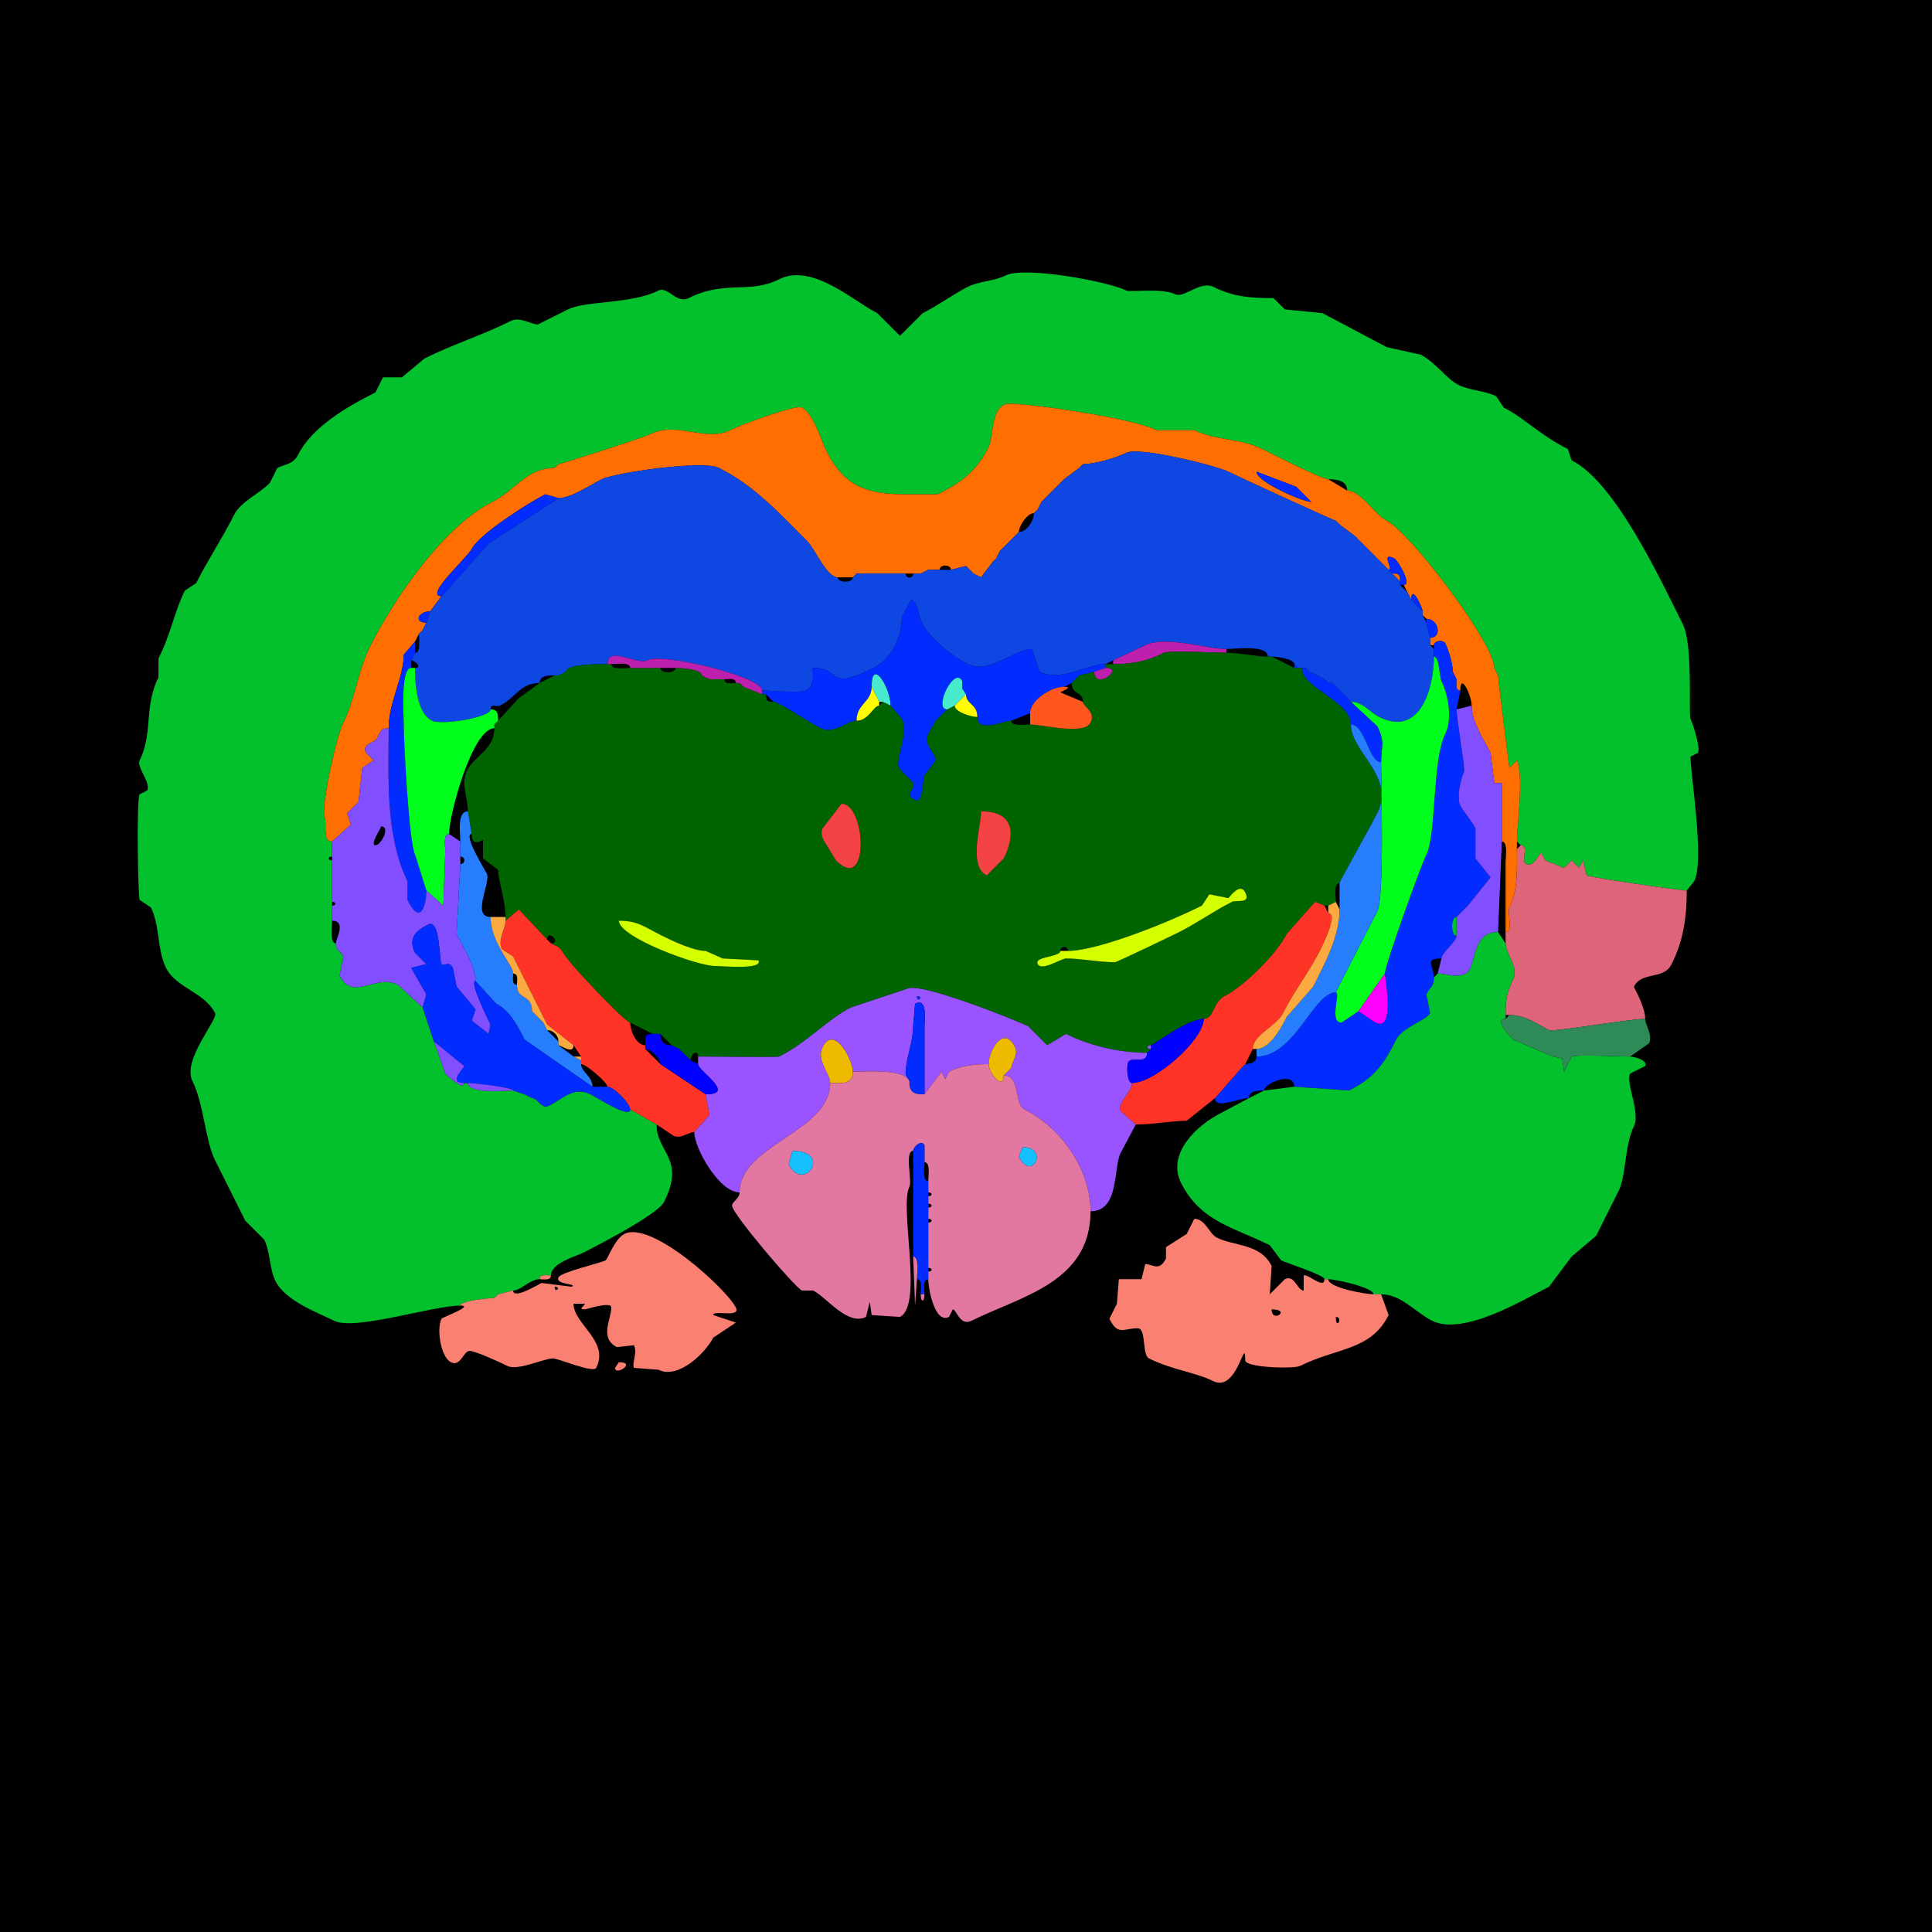 <?xml version="1.0" encoding="UTF-8"?>
<svg xmlns="http://www.w3.org/2000/svg" xmlns:xlink="http://www.w3.org/1999/xlink" width="430px" height="430px" viewBox="0 0 430 430" version="1.1">
<g id="surface1">
<rect x="0" y="0" width="430" height="430" style="fill:rgb(0%,0%,0%);fill-opacity:1;stroke:none;"/>
<path style=" stroke:none;fill-rule:nonzero;fill:rgb(1.176%,75.686%,17.647%);fill-opacity:1;" d="M 110.02 288.906 C 108.746 288.906 102.461 289.516 102.461 290.586 C 96.195 290.586 78.949 296.258 74.328 293.945 C 70.617 292.09 63.512 289.531 61.309 285.125 C 59.953 282.418 60.191 278.695 58.789 275.891 C 58.789 275.891 54.59 271.688 54.59 271.688 C 54.59 271.688 47.871 258.25 47.871 258.25 C 45.66 253.828 45.363 245.68 42.832 240.617 C 40.48 235.91 48.582 226.918 47.871 225.5 C 45.531 220.82 39.207 219.93 36.953 215.422 C 34.957 211.43 35.605 206.004 33.594 201.984 C 33.594 201.984 31.074 200.305 31.074 200.305 C 30.73 199.617 30.332 178.27 31.074 176.789 C 31.074 176.789 32.754 175.945 32.754 175.945 C 33.637 174.184 30.34 170.699 31.074 169.227 C 34.102 163.172 31.988 157.324 35.273 150.75 C 35.273 150.75 35.273 146.555 35.273 146.555 C 38.102 140.898 38.762 136.215 41.152 131.438 C 41.152 131.438 43.672 129.758 43.672 129.758 C 46.184 124.734 49.5 119.781 52.07 114.641 C 53.578 111.625 57.492 110.055 60.047 107.5 C 60.047 107.5 61.727 104.141 61.727 104.141 C 63.312 103.348 65.266 103.363 66.348 101.203 C 69.344 95.207 76.855 90.699 83.562 87.344 C 83.562 87.344 85.242 83.984 85.242 83.984 C 85.242 83.984 89.445 83.984 89.445 83.984 C 89.445 83.984 94.484 79.785 94.484 79.785 C 100.766 76.645 107.48 74.547 113.797 71.387 C 115.672 70.449 118.332 72.227 119.68 72.227 C 119.68 72.227 126.398 68.867 126.398 68.867 C 130.324 66.902 140.465 67.711 146.555 64.668 C 148.629 63.629 150.555 67.707 153.273 66.348 C 161.48 62.242 166.676 65.523 173.43 62.148 C 180.789 58.469 190.027 67.09 195.266 69.707 C 195.266 69.707 200.305 74.746 200.305 74.746 C 200.305 74.746 205.344 69.707 205.344 69.707 C 209.023 67.867 212.172 65.453 215.422 63.828 C 217.98 62.547 221.195 62.621 223.82 61.309 C 228.027 59.203 246.633 62.637 250.695 64.668 C 251.52 65.082 258.648 64.027 261.609 65.508 C 263.414 66.41 267.238 62.441 270.008 63.828 C 274.605 66.125 278.465 66.348 283.445 66.348 C 283.445 66.348 285.969 68.867 285.969 68.867 C 285.969 68.867 294.367 69.707 294.367 69.707 C 294.367 69.707 308.641 77.266 308.641 77.266 C 308.641 77.266 316.203 78.945 316.203 78.945 C 319.332 80.512 322.02 84.375 324.602 85.664 C 327.105 86.918 330.527 86.949 333 88.184 C 333 88.184 334.68 90.703 334.68 90.703 C 339.066 92.898 342.773 96.852 348.953 99.941 C 348.953 99.941 349.797 102.461 349.797 102.461 C 359.504 107.316 369.504 128.859 374.57 138.992 C 376.848 143.547 375.777 159.047 376.25 159.992 C 376.809 161.109 378.484 166.441 377.93 167.547 C 377.93 167.547 376.25 168.391 376.25 168.391 C 376.25 172.531 379.414 191.457 377.09 196.102 C 377.09 196.102 375.41 198.203 375.41 198.203 C 373.91 198.203 354.133 195.332 353.156 194.844 C 353.156 194.844 352.312 191.484 352.312 191.484 C 352.312 191.484 351.477 193.164 351.477 193.164 C 351.477 193.164 349.797 191.484 349.797 191.484 C 349.797 191.484 348.117 193.164 348.117 193.164 C 348.117 193.164 343.914 191.484 343.914 191.484 C 343.914 191.484 343.078 189.805 343.078 189.805 C 342.59 189.805 341.383 193.156 339.719 192.324 C 338.359 191.645 340.426 188.125 338.457 188.125 C 338.457 188.125 337.617 187.285 337.617 187.285 C 337.617 184.223 339.176 172.348 337.617 169.227 C 337.617 169.227 335.938 170.906 335.938 170.906 C 335.891 170.812 333.418 151.074 333.418 150.332 C 333.418 150.332 332.578 148.652 332.578 148.652 C 332.578 143.211 313.887 118.52 308.641 115.898 C 305.945 114.551 302.887 109.18 299.824 109.18 C 299.824 106.996 297.609 106.66 295.625 106.66 C 294.207 106.66 282.992 100.973 280.93 99.941 C 276.027 97.492 270.457 98.066 265.812 95.742 C 265.812 95.742 257.414 95.742 257.414 95.742 C 252.188 93.129 230.039 89.863 224.656 89.863 C 220.484 89.863 221.176 97.246 220.039 99.523 C 217.254 105.086 213.617 107.562 208.703 110.02 C 208.703 110.02 201.984 110.02 201.984 110.02 C 193.008 110.02 187.957 108.422 183.926 100.359 C 182.785 98.086 181.016 91.977 178.469 90.703 C 177.09 90.012 164.973 94.512 162.508 95.742 C 157.129 98.434 150.605 93.715 144.875 96.582 C 143.168 97.434 124.844 103.301 124.297 103.301 C 124.297 103.301 123.457 104.141 123.457 104.141 C 117.211 104.141 114.719 109.141 109.602 111.699 C 98.816 117.09 87.793 133.059 82.305 144.031 C 79.695 149.246 79.059 155.566 76.426 160.828 C 74.703 164.273 71.379 180.133 72.227 181.828 C 72.852 183.078 71.613 187.285 73.906 187.285 C 73.906 187.285 73.906 190.645 73.906 190.645 C 72.91 190.645 72.91 191.484 73.906 191.484 C 73.906 195.047 73.906 197.023 73.906 200.723 C 73.906 200.723 73.906 201.562 73.906 201.562 C 73.906 202.852 73.906 203.32 73.906 204.922 C 73.906 206.031 73.332 209.961 74.746 209.961 C 74.746 211.664 75.746 211.539 76.426 212.898 C 76.426 212.898 75.586 217.102 75.586 217.102 C 78.551 223.031 83.523 216.66 88.602 219.199 C 88.602 219.199 94.062 224.238 94.062 224.238 C 94.062 224.238 96.582 231.797 96.582 231.797 C 96.582 231.797 99.102 238.938 99.102 238.938 C 99.805 239.637 103.301 242.871 103.301 241.035 C 103.301 241.035 104.141 241.035 104.141 241.035 C 104.141 243.539 112.293 242.715 114.219 242.715 C 114.219 242.715 116.738 243.555 116.738 243.555 C 116.738 243.555 118.418 244.395 118.418 244.395 C 119.762 244.395 120.422 246.961 122.195 246.074 C 125.383 244.48 127.723 241.695 131.438 243.555 C 133.02 244.348 140.254 249.055 140.254 246.914 C 140.254 246.914 146.133 250.273 146.133 250.273 C 146.133 256.574 152.637 257.844 147.812 267.492 C 146.422 270.273 132.91 277.25 129.758 278.828 C 128.145 279.633 122.617 281.125 122.617 283.867 C 121.738 283.867 120.098 283.469 120.098 284.707 C 117.906 284.707 115.973 287.227 114.219 287.227 C 114.219 287.227 110.859 288.066 110.859 288.066 C 110.859 288.066 110.02 288.906 110.02 288.906 Z M 110.02 288.906 "/>
<path style=" stroke:none;fill-rule:evenodd;fill:rgb(100%,43.137%,0%);fill-opacity:1;" d="M 279.668 104.98 C 279.668 107.254 289.988 111.699 291.844 111.699 L 288.484 108.34 L 279.668 104.98 M 337.617 188.965 C 337.617 193.684 337.883 198.09 335.938 201.984 C 335.383 203.094 336.953 207.441 335.098 207.441 C 335.098 207.441 335.098 191.906 335.098 191.906 C 335.098 190.832 335.656 187.285 334.258 187.285 C 334.258 187.285 334.258 174.266 334.258 174.266 C 334.258 174.266 332.578 174.266 332.578 174.266 C 332.578 174.266 331.738 167.547 331.738 167.547 C 330.336 164.742 327.539 160.699 327.539 157.051 C 327.539 154.824 325.02 149.457 325.02 153.691 C 323.781 153.691 324.18 152.051 324.18 151.172 C 324.18 151.172 323.34 149.492 323.34 149.492 C 323.34 147.566 322.305 144.48 321.66 143.195 C 321.223 142.32 319.141 142.57 319.141 143.613 C 319.141 143.613 318.301 143.613 318.301 143.613 C 318.301 143.613 318.301 141.934 318.301 141.934 C 321.051 141.934 320.191 137.734 317.461 137.734 C 317.461 137.734 316.621 136.895 316.621 136.895 C 316.621 136.895 316.621 136.055 316.621 136.055 C 316.621 135.32 314.102 129.742 314.102 133.535 C 314.102 133.535 313.262 131.855 313.262 131.855 C 313.262 131.855 312.422 130.176 312.422 130.176 C 314.355 130.176 311.105 124.688 310.32 124.297 C 307.086 122.68 310.273 126.816 309.062 126.816 C 309.062 126.816 308.223 125.977 308.223 125.977 C 308.223 125.977 307.383 125.137 307.383 125.137 C 307.383 125.137 306.543 124.297 306.543 124.297 C 306.543 124.297 301.504 119.258 301.504 119.258 C 301.504 119.258 298.145 116.738 298.145 116.738 C 298.145 116.738 297.305 115.898 297.305 115.898 C 296.93 115.898 275.23 105.91 273.367 104.98 C 270.793 103.691 253.582 99.336 250.695 100.781 C 248.383 101.938 243.609 103.301 241.035 103.301 C 241.035 103.301 240.195 104.141 240.195 104.141 C 240.195 104.141 236.836 106.66 236.836 106.66 C 236.836 106.66 235.996 107.5 235.996 107.5 C 235.996 107.5 235.156 108.34 235.156 108.34 C 235.156 108.34 231.797 111.699 231.797 111.699 C 231.797 111.699 230.957 113.379 230.957 113.379 C 230.957 113.379 230.117 114.219 230.117 114.219 C 228.598 114.219 226.758 117.105 226.758 118.418 C 226.758 118.418 225.918 119.258 225.918 119.258 C 225.918 119.258 225.078 120.098 225.078 120.098 C 225.078 120.098 223.398 121.777 223.398 121.777 C 223.398 121.777 222.559 122.617 222.559 122.617 C 222.559 122.617 221.719 124.297 221.719 124.297 C 221.719 124.297 220.879 125.137 220.879 125.137 C 220.879 125.137 218.359 128.496 218.359 128.496 C 218.359 128.496 216.68 127.656 216.68 127.656 C 216.68 127.656 215.84 126.816 215.84 126.816 C 215.84 126.816 215 125.977 215 125.977 C 215 125.977 211.641 126.816 211.641 126.816 C 211.641 125.57 209.121 125.57 209.121 126.816 C 209.121 126.816 206.602 126.816 206.602 126.816 C 206.602 126.816 204.922 127.656 204.922 127.656 C 204.922 127.656 203.242 127.656 203.242 127.656 C 203.242 127.656 201.562 127.656 201.562 127.656 C 197.781 127.656 194.641 127.656 190.645 127.656 C 190.645 127.656 189.805 128.496 189.805 128.496 C 189.805 128.496 186.445 128.496 186.445 128.496 C 184.004 128.496 181.352 122.145 179.727 120.516 C 173.391 114.184 167.879 108.082 159.992 104.141 C 156.418 102.355 136.84 105.219 133.953 106.66 C 131.059 108.109 127.102 110.859 124.297 110.859 C 124.297 110.859 121.359 110.02 121.359 110.02 C 117.836 111.781 106.641 118.875 104.98 122.195 C 104.027 124.105 94.301 132.695 98.262 132.695 C 98.262 132.695 95.742 136.055 95.742 136.055 C 93.188 136.055 91.953 138.574 94.902 138.574 C 94.902 138.574 94.062 140.254 94.062 140.254 C 94.062 140.254 93.223 141.094 93.223 141.094 C 93.223 141.094 92.383 142.773 92.383 142.773 C 92.383 142.773 89.863 145.711 89.863 145.711 C 89.863 150.75 86.504 156.293 86.504 162.09 C 84.656 162.09 84.652 162.855 83.984 164.188 C 83.316 165.527 80.414 165.449 81.465 167.547 C 81.465 167.547 83.145 169.227 83.145 169.227 C 83.145 169.227 80.625 170.906 80.625 170.906 C 80.625 170.906 79.785 178.469 79.785 178.469 C 79.785 178.469 77.266 180.984 77.266 180.984 C 77.266 180.984 78.105 183.508 78.105 183.508 C 78.105 183.508 73.906 187.285 73.906 187.285 C 71.613 187.285 72.852 183.078 72.227 181.828 C 71.379 180.133 74.703 164.273 76.426 160.828 C 79.059 155.566 79.695 149.246 82.305 144.031 C 87.793 133.059 98.816 117.09 109.602 111.699 C 114.719 109.141 117.211 104.141 123.457 104.141 C 123.457 104.141 124.297 103.301 124.297 103.301 C 124.844 103.301 143.168 97.434 144.875 96.582 C 150.605 93.715 157.129 98.434 162.508 95.742 C 164.973 94.512 177.09 90.012 178.469 90.703 C 181.016 91.977 182.785 98.086 183.926 100.359 C 187.957 108.422 193.008 110.02 201.984 110.02 C 201.984 110.02 208.703 110.02 208.703 110.02 C 213.617 107.562 217.254 105.086 220.039 99.523 C 221.176 97.246 220.484 89.863 224.656 89.863 C 230.039 89.863 252.188 93.129 257.414 95.742 C 257.414 95.742 265.812 95.742 265.812 95.742 C 270.457 98.066 276.027 97.492 280.93 99.941 C 282.992 100.973 294.207 106.66 295.625 106.66 C 295.625 106.66 299.824 109.18 299.824 109.18 C 302.887 109.18 305.945 114.551 308.641 115.898 C 313.887 118.52 332.578 143.211 332.578 148.652 C 332.578 148.652 333.418 150.332 333.418 150.332 C 333.418 151.074 335.891 170.812 335.938 170.906 C 335.938 170.906 337.617 169.227 337.617 169.227 C 339.176 172.348 337.617 184.223 337.617 187.285 C 337.617 187.285 337.617 188.965 337.617 188.965 Z M 337.617 188.965 "/>
<path style=" stroke:none;fill-rule:nonzero;fill:rgb(5.49%,27.843%,88.627%);fill-opacity:1;" d="M 299.824 155.371 L 300.664 156.211 C 303.371 156.211 304.723 158.449 306.961 159.57 C 316.098 164.137 319.141 153.125 319.141 146.133 C 319.141 146.133 319.141 144.453 319.141 144.453 C 319.141 144.453 318.301 143.613 318.301 143.613 C 318.301 143.613 318.301 141.934 318.301 141.934 C 318.301 141.934 317.461 138.574 317.461 138.574 C 317.461 138.574 316.621 136.895 316.621 136.895 C 316.621 136.895 316.621 136.055 316.621 136.055 C 316.621 136.055 314.102 133.535 314.102 133.535 C 314.102 133.535 313.262 131.855 313.262 131.855 C 313.262 131.855 311.582 130.176 311.582 130.176 C 311.582 130.176 311.582 129.336 311.582 129.336 C 311.582 129.336 309.902 127.656 309.902 127.656 C 309.902 127.656 309.062 126.816 309.062 126.816 C 309.062 126.816 308.223 125.977 308.223 125.977 C 308.223 125.977 307.383 125.137 307.383 125.137 C 307.383 125.137 306.543 124.297 306.543 124.297 C 306.543 124.297 301.504 119.258 301.504 119.258 C 301.504 119.258 298.145 116.738 298.145 116.738 C 298.145 116.738 297.305 115.898 297.305 115.898 C 296.93 115.898 275.23 105.91 273.367 104.98 C 270.793 103.691 253.582 99.336 250.695 100.781 C 248.383 101.938 243.609 103.301 241.035 103.301 C 241.035 103.301 240.195 104.141 240.195 104.141 C 240.195 104.141 236.836 106.66 236.836 106.66 C 236.836 106.66 235.996 107.5 235.996 107.5 C 235.996 107.5 235.156 108.34 235.156 108.34 C 235.156 108.34 231.797 111.699 231.797 111.699 C 231.797 111.699 230.957 113.379 230.957 113.379 C 230.957 113.379 230.117 114.219 230.117 114.219 C 230.117 116.004 228.418 118.418 226.758 118.418 C 226.758 118.418 225.918 119.258 225.918 119.258 C 225.918 119.258 225.078 120.098 225.078 120.098 C 225.078 120.098 223.398 121.777 223.398 121.777 C 223.398 121.777 222.559 122.617 222.559 122.617 C 222.559 122.617 221.719 124.297 221.719 124.297 C 221.719 124.297 220.879 125.137 220.879 125.137 C 220.879 125.137 218.359 128.496 218.359 128.496 C 218.359 128.496 216.68 127.656 216.68 127.656 C 216.68 127.656 215.84 126.816 215.84 126.816 C 215.84 126.816 215 125.977 215 125.977 C 215 125.977 211.641 126.816 211.641 126.816 C 211.641 126.816 209.121 126.816 209.121 126.816 C 209.121 126.816 206.602 126.816 206.602 126.816 C 206.602 126.816 204.922 127.656 204.922 127.656 C 204.922 127.656 203.242 127.656 203.242 127.656 C 203.242 128.832 201.562 128.832 201.562 127.656 C 197.781 127.656 194.641 127.656 190.645 127.656 C 190.645 127.656 189.805 128.496 189.805 128.496 C 189.805 129.785 186.445 129.785 186.445 128.496 C 184.004 128.496 181.352 122.145 179.727 120.516 C 173.391 114.184 167.879 108.082 159.992 104.141 C 156.418 102.355 136.84 105.219 133.953 106.66 C 131.059 108.109 127.102 110.859 124.297 110.859 C 124.297 110.859 108.758 120.938 108.758 120.938 C 108.758 120.938 98.262 132.695 98.262 132.695 C 98.262 132.695 95.742 136.055 95.742 136.055 C 95.742 136.055 94.902 138.574 94.902 138.574 C 94.902 138.574 94.062 140.254 94.062 140.254 C 94.062 140.254 93.223 141.094 93.223 141.094 C 93.223 142.133 93.762 145.293 92.383 145.293 C 92.383 145.293 91.543 146.973 91.543 146.973 C 92.297 146.973 94.086 148.652 92.383 148.652 C 92.383 150.785 92.367 158.516 96.164 160.41 C 98.266 161.461 109.18 159.699 109.18 157.891 C 109.18 156.41 110.508 157.438 111.281 157.051 C 114.738 155.32 115.793 152.012 120.098 152.012 C 120.098 150.242 122.227 150.332 123.457 150.332 C 123.457 150.332 124.297 150.332 124.297 150.332 C 124.297 150.332 125.977 149.492 125.977 149.492 C 125.977 147.75 133.477 147.812 135.215 147.812 C 135.215 143.594 141.82 148.078 144.031 146.973 C 147.566 145.207 169.648 150.617 169.648 153.691 C 171.633 153.691 178.047 154.32 179.305 153.691 C 181.977 152.355 180.512 148.652 180.984 148.652 C 187.578 148.652 183.699 154.016 194.422 148.652 C 199.18 146.273 200.723 140.855 200.723 137.312 C 200.723 137.312 202.82 133.535 202.82 133.535 C 204.07 133.535 204.578 137.473 204.922 138.156 C 206.887 142.086 211.707 145.957 215.422 147.812 C 220.098 150.152 225.797 144.453 229.695 144.453 C 229.695 144.453 231.375 149.492 231.375 149.492 C 236.145 151.875 242.012 147.812 246.074 147.812 C 246.074 147.812 247.754 146.973 247.754 146.973 C 247.754 146.973 254.891 143.613 254.891 143.613 C 259.324 141.398 268.715 144.453 272.949 144.453 C 274.809 144.453 282.188 143.426 282.188 146.133 C 282.188 146.133 283.027 146.133 283.027 146.133 C 284.168 146.133 288.066 146.676 288.066 147.812 C 288.066 147.812 288.906 148.652 288.906 148.652 C 288.906 148.652 289.746 148.652 289.746 148.652 C 289.746 148.652 290.586 148.652 290.586 148.652 C 290.586 148.652 291.426 149.492 291.426 149.492 C 291.426 149.492 294.785 151.172 294.785 151.172 C 294.785 151.172 295.625 152.012 295.625 152.012 C 295.625 152.012 296.465 152.012 296.465 152.012 C 296.465 152.012 298.145 153.691 298.145 153.691 C 298.145 153.691 298.984 154.531 298.984 154.531 C 298.984 154.531 299.824 155.371 299.824 155.371 Z M 299.824 155.371 "/>
<path style=" stroke:none;fill-rule:nonzero;fill:rgb(0.784%,17.255%,100%);fill-opacity:1;" d="M 279.668 104.98 C 279.668 107.254 289.988 111.699 291.844 111.699 L 288.484 108.34 Z M 279.668 104.98 "/>
<path style=" stroke:none;fill-rule:nonzero;fill:rgb(0.784%,17.255%,100%);fill-opacity:1;" d="M 124.297 110.859 L 121.359 110.02 C 117.836 111.781 106.641 118.875 104.98 122.195 C 104.027 124.105 94.301 132.695 98.262 132.695 C 98.262 132.695 108.758 120.938 108.758 120.938 C 108.758 120.938 124.297 110.859 124.297 110.859 Z M 124.297 110.859 "/>
<path style=" stroke:none;fill-rule:nonzero;fill:rgb(0.784%,17.255%,100%);fill-opacity:1;" d="M 311.582 130.176 L 312.422 130.176 C 314.355 130.176 311.105 124.688 310.32 124.297 C 307.086 122.68 310.273 126.816 309.062 126.816 C 309.062 126.816 309.902 127.656 309.902 127.656 C 311.371 127.656 311.582 127.867 311.582 129.336 C 311.582 129.336 311.582 130.176 311.582 130.176 Z M 311.582 130.176 "/>
<path style=" stroke:none;fill-rule:nonzero;fill:rgb(100%,43.137%,0%);fill-opacity:1;" d="M 309.902 127.656 C 311.371 127.656 311.582 127.867 311.582 129.336 C 311.582 129.336 309.902 127.656 309.902 127.656 Z M 309.902 127.656 "/>
<path style=" stroke:none;fill-rule:nonzero;fill:rgb(0.784%,17.255%,100%);fill-opacity:1;" d="M 314.102 133.535 L 316.621 136.055 C 316.621 135.32 314.102 129.742 314.102 133.535 Z M 314.102 133.535 "/>
<path style=" stroke:none;fill-rule:nonzero;fill:rgb(0.784%,17.255%,100%);fill-opacity:1;" d="M 217.52 159.57 C 217.52 163.258 223.352 160.41 225.078 160.41 C 225.078 160.41 229.277 158.73 229.277 158.73 C 229.277 155.832 233.977 152.852 236.836 152.852 C 236.836 152.852 238.516 152.012 238.516 152.012 C 238.516 152.012 239.355 151.172 239.355 151.172 C 239.355 151.172 240.195 150.332 240.195 150.332 C 240.195 150.332 243.555 149.492 243.555 149.492 C 243.555 149.492 246.074 148.652 246.074 148.652 C 246.074 148.652 246.074 147.812 246.074 147.812 C 242.012 147.812 236.145 151.875 231.375 149.492 C 231.375 149.492 229.695 144.453 229.695 144.453 C 225.797 144.453 220.098 150.152 215.422 147.812 C 211.707 145.957 206.887 142.086 204.922 138.156 C 204.578 137.473 204.07 133.535 202.82 133.535 C 202.82 133.535 200.723 137.312 200.723 137.312 C 200.723 140.855 199.18 146.273 194.422 148.652 C 183.699 154.016 187.578 148.652 180.984 148.652 C 180.512 148.652 181.977 152.355 179.305 153.691 C 178.047 154.32 171.633 153.691 169.648 153.691 C 169.648 153.691 169.648 154.531 169.648 154.531 C 169.648 154.531 170.488 154.531 170.488 154.531 C 170.488 154.531 172.168 156.211 172.168 156.211 C 173.328 156.211 179.656 160.586 182.664 162.09 C 185.609 163.562 188.48 160.41 190.645 160.41 C 190.645 156.582 194.004 156.309 194.004 152.852 C 194.004 146.207 198.203 153.105 198.203 157.051 C 198.203 157.051 200.723 159.992 200.723 159.992 C 202.094 162.734 199.883 167.758 199.883 170.07 C 199.883 171.488 202.863 173.512 203.242 174.266 C 203.934 175.648 200.945 176.688 203.664 178.047 C 205.508 178.969 205.355 173.398 205.762 172.586 C 205.762 172.586 208.281 169.227 208.281 169.227 C 208.281 167.57 205.398 165.754 206.602 163.352 C 206.602 163.352 208.281 160.41 208.281 160.41 C 208.281 160.41 209.121 159.57 209.121 159.57 C 209.121 159.57 210.801 157.891 210.801 157.891 C 207.656 157.891 212.414 148.102 214.16 151.594 C 214.16 151.594 214.16 153.273 214.16 153.273 C 214.16 153.273 215 154.531 215 154.531 C 215 156.812 217.52 156.605 217.52 159.57 Z M 217.52 159.57 "/>
<path style=" stroke:none;fill-rule:nonzero;fill:rgb(0.784%,17.255%,100%);fill-opacity:1;" d="M 95.742 136.055 C 93.188 136.055 91.953 138.574 94.902 138.574 C 94.902 138.574 95.742 136.055 95.742 136.055 Z M 95.742 136.055 "/>
<path style=" stroke:none;fill-rule:nonzero;fill:rgb(0.784%,17.255%,100%);fill-opacity:1;" d="M 317.461 138.574 L 318.301 141.934 C 321.051 141.934 320.191 137.734 317.461 137.734 C 317.461 137.734 317.461 138.574 317.461 138.574 Z M 317.461 138.574 "/>
<path style=" stroke:none;fill-rule:nonzero;fill:rgb(0.784%,17.255%,100%);fill-opacity:1;" d="M 86.504 162.09 C 86.504 172.086 85.664 186.027 90.703 196.102 L 90.703 200.305 C 93.91 206.719 94.902 200.441 94.902 198.203 C 94.902 198.203 92.383 190.227 92.383 190.227 C 90.992 187.441 89.863 165.066 89.863 161.25 C 89.863 159.113 89.102 148.652 91.543 148.652 C 91.543 148.652 91.543 146.973 91.543 146.973 C 91.543 146.973 92.383 145.293 92.383 145.293 C 92.383 145.293 92.383 142.773 92.383 142.773 C 92.383 142.773 89.863 145.711 89.863 145.711 C 89.863 150.75 86.504 156.293 86.504 162.09 Z M 86.504 162.09 "/>
<path style=" stroke:none;fill-rule:nonzero;fill:rgb(0.784%,17.255%,100%);fill-opacity:1;" d="M 270.43 244.395 C 270.43 247.004 275.66 244.395 277.988 244.395 C 277.988 242.625 280.117 242.715 281.348 242.715 C 281.348 241.07 288.066 238.328 288.066 241.875 C 288.066 241.875 300.242 242.715 300.242 242.715 C 306.008 239.832 308.078 236.707 310.742 231.375 C 312.078 228.707 317.516 227.066 318.301 225.5 C 318.301 225.5 317.461 221.297 317.461 221.297 C 318.344 219.535 319.141 219.707 319.141 217.52 C 319.141 215.012 316.84 213.32 320.82 213.32 C 320.82 212.07 324.18 209.531 324.18 208.281 C 322.863 208.281 322.863 204.082 324.18 204.082 C 324.18 204.082 325.02 203.242 325.02 203.242 C 325.02 203.242 325.859 202.402 325.859 202.402 C 325.859 202.402 326.699 201.562 326.699 201.562 C 326.699 201.562 331.738 195.266 331.738 195.266 C 331.738 195.266 328.379 191.062 328.379 191.062 C 328.379 191.062 328.379 184.344 328.379 184.344 C 327.445 182.48 325.699 180.668 325.02 179.305 C 324.102 177.473 325.141 173.184 325.859 171.75 C 326.141 171.184 324.18 159.926 324.18 157.891 C 324.18 157.891 325.02 153.691 325.02 153.691 C 323.781 153.691 324.18 152.051 324.18 151.172 C 324.18 151.172 323.34 149.492 323.34 149.492 C 323.34 147.566 322.305 144.48 321.66 143.195 C 321.223 142.32 319.141 142.57 319.141 143.613 C 319.141 143.613 319.141 144.453 319.141 144.453 C 319.141 144.453 319.141 146.133 319.141 146.133 C 320.363 146.133 320.344 150.641 320.82 151.594 C 322.199 154.352 323.406 159.859 321.66 163.352 C 318.762 169.152 319.691 185.766 317.461 190.227 C 316.152 192.84 308.223 214.902 308.223 216.68 C 308.223 217.57 310.594 229.832 306.125 227.598 C 306.125 227.598 302.344 225.078 302.344 225.078 C 302.344 225.078 298.562 227.598 298.562 227.598 C 295.727 227.598 298.438 220.879 297.305 220.879 C 292.285 220.879 288.234 235.156 279.668 235.156 C 279.668 236.48 278.188 236.836 277.148 236.836 C 277.148 236.836 276.309 237.676 276.309 237.676 C 276.309 237.676 270.43 244.395 270.43 244.395 Z M 270.43 244.395 "/>
<path style=" stroke:none;fill-rule:nonzero;fill:rgb(73.725%,12.549%,67.843%);fill-opacity:1;" d="M 247.754 146.973 L 247.754 147.812 C 252.203 147.812 255.434 147.121 259.094 145.293 C 260.184 144.746 271.289 145.293 272.949 145.293 C 272.949 145.293 272.949 144.453 272.949 144.453 C 268.715 144.453 259.324 141.398 254.891 143.613 C 254.891 143.613 247.754 146.973 247.754 146.973 Z M 247.754 146.973 "/>
<path style=" stroke:none;fill-rule:evenodd;fill:rgb(0%,39.216%,0%);fill-opacity:1;" d="M 137.734 204.922 C 137.734 208.598 155.141 215 159.148 215 C 160.594 215 169.898 215.918 168.809 213.742 L 160.828 213.32 L 157.051 211.641 C 154.398 211.641 149.711 209.438 147.391 208.281 C 143.441 206.309 142.02 204.922 137.734 204.922 M 218.359 180.566 C 218.359 183.879 215.441 192.754 219.617 194.844 L 223.398 191.062 C 226.184 185.496 225.617 180.566 218.359 180.566 M 187.285 178.887 L 183.086 184.344 C 182.176 186.168 184.121 188.094 184.766 189.383 L 186.023 191.484 C 193.633 199.09 192.777 178.887 187.285 178.887 M 155.371 235.156 C 155.371 233.398 153.691 234.609 153.691 235.996 C 153.691 235.996 152.012 234.316 152.012 234.316 C 152.012 234.316 151.172 233.477 151.172 233.477 C 151.172 233.477 149.492 232.637 149.492 232.637 C 149.492 232.637 146.973 230.117 146.973 230.117 C 146.973 230.117 145.293 230.117 145.293 230.117 C 145.293 230.117 140.254 227.598 140.254 227.598 C 139.121 227.598 125.137 212.91 125.137 211.641 C 125.137 211.641 124.297 210.801 124.297 210.801 C 124.297 210.801 122.617 209.961 122.617 209.961 C 125.137 209.961 121.777 206.602 121.777 209.121 C 121.777 209.121 115.477 202.402 115.477 202.402 C 115.477 202.402 112.539 204.922 112.539 204.922 C 112.539 204.922 112.539 204.082 112.539 204.082 C 112.539 200.895 110.859 195.613 110.859 193.586 C 110.859 193.586 107.5 191.062 107.5 191.062 C 107.5 191.062 107.5 186.867 107.5 186.867 C 107.5 186.863 104.98 188.844 104.98 185.605 C 104.98 185.605 104.141 180.566 104.141 180.566 C 104.141 178.82 103.301 175.566 103.301 174.266 C 103.301 168.539 110.02 168.023 110.02 162.09 C 110.02 162.09 110.02 161.25 110.02 161.25 C 110.02 161.25 110.859 160.41 110.859 160.41 C 110.859 160.41 115.477 155.371 115.477 155.371 C 115.477 155.371 120.098 152.012 120.098 152.012 C 120.098 152.012 123.457 150.332 123.457 150.332 C 123.457 150.332 124.297 150.332 124.297 150.332 C 124.297 150.332 125.977 149.492 125.977 149.492 C 125.977 147.75 133.477 147.812 135.215 147.812 C 135.215 147.812 136.055 147.812 136.055 147.812 C 136.055 149.191 139.215 148.652 140.254 148.652 C 140.254 148.652 146.973 148.652 146.973 148.652 C 146.973 149.941 150.332 149.941 150.332 148.652 C 151.668 148.652 156.211 148.934 156.211 150.332 C 156.211 150.332 157.891 151.172 157.891 151.172 C 157.891 151.172 161.25 151.172 161.25 151.172 C 161.25 152.41 162.891 152.012 163.77 152.012 C 163.77 152.012 164.609 152.012 164.609 152.012 C 164.609 152.012 165.449 152.852 165.449 152.852 C 165.449 152.852 169.648 154.531 169.648 154.531 C 169.648 154.531 170.488 154.531 170.488 154.531 C 170.488 156 170.699 156.211 172.168 156.211 C 173.328 156.211 179.656 160.586 182.664 162.09 C 185.609 163.562 188.48 160.41 190.645 160.41 C 193.359 160.41 194.383 157.051 195.684 157.051 C 195.684 157.051 196.523 156.211 196.523 156.211 C 196.523 156.211 198.203 157.051 198.203 157.051 C 198.203 157.051 200.723 159.992 200.723 159.992 C 202.094 162.734 199.883 167.758 199.883 170.07 C 199.883 171.488 202.863 173.512 203.242 174.266 C 203.934 175.648 200.945 176.688 203.664 178.047 C 205.508 178.969 205.355 173.398 205.762 172.586 C 205.762 172.586 208.281 169.227 208.281 169.227 C 208.281 167.57 205.398 165.754 206.602 163.352 C 206.602 163.352 208.281 160.41 208.281 160.41 C 208.281 160.41 209.121 159.57 209.121 159.57 C 209.121 159.57 210.801 157.891 210.801 157.891 C 210.801 157.891 212.48 157.051 212.48 157.051 C 212.48 158.445 216.141 159.57 217.52 159.57 C 217.52 163.258 223.352 160.41 225.078 160.41 C 225.078 161.789 228.238 161.25 229.277 161.25 C 232.047 161.25 241.273 163.715 242.715 160.828 C 243.949 158.363 241.035 157.289 241.035 156.211 C 241.035 153.914 238.516 154.605 238.516 152.012 C 238.516 152.012 239.355 151.172 239.355 151.172 C 239.355 151.172 240.195 150.332 240.195 150.332 C 240.195 150.332 243.555 149.492 243.555 149.492 C 243.555 153.809 250.477 148.652 246.074 148.652 C 246.074 148.652 246.074 147.812 246.074 147.812 C 246.074 147.812 247.754 147.812 247.754 147.812 C 252.203 147.812 255.434 147.121 259.094 145.293 C 260.184 144.746 271.289 145.293 272.949 145.293 C 276.145 145.293 279.457 146.133 282.188 146.133 C 282.188 146.133 283.027 146.133 283.027 146.133 C 283.027 146.133 288.066 148.652 288.066 148.652 C 288.066 148.652 288.906 148.652 288.906 148.652 C 288.906 148.652 289.746 148.652 289.746 148.652 C 289.746 153.07 300.664 156.074 300.664 161.25 C 300.664 167.375 310.621 172.832 306.543 180.984 C 305.477 183.117 298.145 196.164 298.145 196.523 C 296.766 196.523 297.305 199.684 297.305 200.723 C 297.305 200.723 295.625 201.562 295.625 201.562 C 295.625 201.562 294.785 201.562 294.785 201.562 C 294.785 201.562 292.688 200.723 292.688 200.723 C 292.688 200.723 286.387 207.859 286.387 207.859 C 284.145 212.344 276.809 219.578 272.531 221.719 C 270 222.984 270.234 226.758 267.91 226.758 C 264.281 226.758 256.637 232.637 256.152 232.637 C 255.156 232.637 255.156 233.477 256.152 233.477 C 256.152 233.477 255.312 234.316 255.312 234.316 C 248.484 234.316 241.973 232.477 237.258 230.117 C 237.258 230.117 233.055 232.637 233.055 232.637 C 233.055 232.637 228.859 228.438 228.859 228.438 C 226.039 227.027 204.898 218.582 201.984 220.039 C 201.984 220.039 189.383 224.238 189.383 224.238 C 184.266 226.797 179.598 232.07 173.43 235.156 C 173.039 235.352 158.434 235.156 155.371 235.156 M 235.996 211.641 C 235.996 213.059 230.074 212.816 230.957 214.578 C 231.797 216.258 236.219 213.32 237.258 213.32 C 240.582 213.32 244.559 214.16 248.172 214.16 C 248.562 214.16 261.07 208.133 262.453 207.441 C 266.508 205.414 270.082 202.785 274.211 200.723 C 275.184 200.234 278.469 201.266 277.148 198.625 C 275.969 196.266 273.656 199.738 273.367 199.883 L 269.172 199.043 L 267.492 201.562 C 259.445 205.586 244.113 211.641 237.676 211.641 C 237.676 210.465 235.996 210.465 235.996 211.641 Z M 235.996 211.641 "/>
<path style=" stroke:none;fill-rule:nonzero;fill:rgb(73.725%,12.549%,67.843%);fill-opacity:1;" d="M 169.648 153.691 L 169.648 154.531 C 169.648 154.531 165.449 152.852 165.449 152.852 C 165.449 152.852 164.609 152.012 164.609 152.012 C 164.609 152.012 163.77 152.012 163.77 152.012 C 163.77 150.773 162.129 151.172 161.25 151.172 C 161.25 151.172 157.891 151.172 157.891 151.172 C 157.891 151.172 156.211 150.332 156.211 150.332 C 156.211 148.934 151.668 148.652 150.332 148.652 C 150.332 148.652 146.973 148.652 146.973 148.652 C 146.973 148.652 140.254 148.652 140.254 148.652 C 140.254 147.273 137.094 147.812 136.055 147.812 C 136.055 147.812 135.215 147.812 135.215 147.812 C 135.215 143.594 141.82 148.078 144.031 146.973 C 147.566 145.207 169.648 150.617 169.648 153.691 Z M 169.648 153.691 "/>
<path style=" stroke:none;fill-rule:nonzero;fill:rgb(0%,100%,11.373%);fill-opacity:1;" d="M 297.305 220.879 C 298.438 220.879 295.727 227.598 298.562 227.598 L 302.344 225.078 C 302.344 225.078 308.223 216.68 308.223 216.68 C 308.223 214.902 316.152 192.84 317.461 190.227 C 319.691 185.766 318.762 169.152 321.66 163.352 C 323.406 159.859 322.199 154.352 320.82 151.594 C 320.344 150.641 320.363 146.133 319.141 146.133 C 319.141 153.125 316.098 164.137 306.961 159.57 C 304.723 158.449 303.371 156.211 300.664 156.211 C 300.664 156.211 306.543 161.672 306.543 161.672 C 308.336 165.258 307.383 166.133 307.383 169.648 C 307.383 174.281 308.145 199.617 306.543 202.82 C 305.34 205.227 297.305 220.68 297.305 220.879 Z M 297.305 220.879 "/>
<path style=" stroke:none;fill-rule:nonzero;fill:rgb(0.784%,17.255%,100%);fill-opacity:1;" d="M 288.066 148.652 L 288.906 148.652 C 288.906 148.652 288.066 147.812 288.066 147.812 C 288.066 147.812 288.066 148.652 288.066 148.652 Z M 288.066 148.652 "/>
<path style=" stroke:none;fill-rule:nonzero;fill:rgb(0%,100%,11.373%);fill-opacity:1;" d="M 99.941 185.605 C 98.586 185.605 99.102 188.387 99.102 189.383 L 98.68 201.562 L 94.902 198.203 C 94.902 198.203 92.383 190.227 92.383 190.227 C 90.992 187.441 89.863 165.066 89.863 161.25 C 89.863 159.113 89.102 148.652 91.543 148.652 C 91.543 148.652 92.383 148.652 92.383 148.652 C 92.383 150.785 92.367 158.516 96.164 160.41 C 98.266 161.461 109.18 159.699 109.18 157.891 C 110.828 157.891 110.859 158.973 110.859 160.41 C 110.859 160.41 110.02 161.25 110.02 161.25 C 110.02 161.25 110.02 162.09 110.02 162.09 C 105.125 162.09 99.941 181.398 99.941 185.605 Z M 99.941 185.605 "/>
<path style=" stroke:none;fill-rule:nonzero;fill:rgb(73.725%,12.549%,67.843%);fill-opacity:1;" d="M 246.074 148.652 C 250.477 148.652 243.555 153.809 243.555 149.492 C 243.555 149.492 246.074 148.652 246.074 148.652 Z M 246.074 148.652 "/>
<path style=" stroke:none;fill-rule:nonzero;fill:rgb(0.784%,17.255%,100%);fill-opacity:1;" d="M 300.664 161.25 C 303.852 161.25 304.625 169.648 307.383 169.648 C 307.383 166.133 308.336 165.258 306.543 161.672 C 306.543 161.672 300.664 156.211 300.664 156.211 C 300.664 156.211 299.824 155.371 299.824 155.371 C 299.824 155.371 298.984 154.531 298.984 154.531 C 298.984 154.531 298.145 153.691 298.145 153.691 C 298.145 153.691 296.465 152.012 296.465 152.012 C 296.465 152.012 295.625 152.012 295.625 152.012 C 295.625 152.012 294.785 151.172 294.785 151.172 C 294.785 151.172 291.426 149.492 291.426 149.492 C 291.426 149.492 290.586 148.652 290.586 148.652 C 290.586 148.652 289.746 148.652 289.746 148.652 C 289.746 153.07 300.664 156.074 300.664 161.25 Z M 300.664 161.25 "/>
<path style=" stroke:none;fill-rule:nonzero;fill:rgb(27.059%,92.157%,79.216%);fill-opacity:1;" d="M 196.523 156.211 L 198.203 157.051 C 198.203 153.105 194.004 146.207 194.004 152.852 C 194.004 152.852 195.684 156.211 195.684 156.211 C 195.684 156.211 196.523 156.211 196.523 156.211 Z M 196.523 156.211 "/>
<path style=" stroke:none;fill-rule:nonzero;fill:rgb(27.059%,92.157%,79.216%);fill-opacity:1;" d="M 212.48 157.051 L 210.801 157.891 C 207.656 157.891 212.414 148.102 214.16 151.594 C 214.16 151.594 214.16 153.273 214.16 153.273 C 214.16 153.273 215 154.531 215 154.531 C 215 154.531 212.48 157.051 212.48 157.051 Z M 212.48 157.051 "/>
<path style=" stroke:none;fill-rule:nonzero;fill:rgb(0.784%,17.255%,100%);fill-opacity:1;" d="M 164.609 152.012 L 165.449 152.852 C 165.449 152.852 164.609 152.012 164.609 152.012 Z M 164.609 152.012 "/>
<path style=" stroke:none;fill-rule:nonzero;fill:rgb(100%,98.824%,0%);fill-opacity:1;" d="M 195.684 157.051 C 194.383 157.051 193.359 160.41 190.645 160.41 C 190.645 156.582 194.004 156.309 194.004 152.852 C 194.004 152.852 195.684 156.211 195.684 156.211 C 195.684 156.211 195.684 157.051 195.684 157.051 Z M 195.684 157.051 "/>
<path style=" stroke:none;fill-rule:nonzero;fill:rgb(100%,34.118%,11.765%);fill-opacity:1;" d="M 229.277 158.73 L 229.277 161.25 C 232.047 161.25 241.273 163.715 242.715 160.828 C 243.949 158.363 241.035 157.289 241.035 156.211 C 241.035 156.211 235.996 154.109 235.996 154.109 C 235.996 153.977 239.137 152.852 236.836 152.852 C 233.977 152.852 229.277 155.832 229.277 158.73 Z M 229.277 158.73 "/>
<path style=" stroke:none;fill-rule:nonzero;fill:rgb(100%,98.824%,0%);fill-opacity:1;" d="M 212.48 157.051 C 212.48 158.445 216.141 159.57 217.52 159.57 C 217.52 156.605 215 156.812 215 154.531 C 215 154.531 212.48 157.051 212.48 157.051 Z M 212.48 157.051 "/>
<path style=" stroke:none;fill-rule:nonzero;fill:rgb(0%,100%,11.373%);fill-opacity:1;" d="M 298.984 154.531 L 299.824 155.371 C 299.824 155.371 298.984 154.531 298.984 154.531 Z M 298.984 154.531 "/>
<path style=" stroke:none;fill-rule:nonzero;fill:rgb(50.588%,30.98%,100%);fill-opacity:1;" d="M 320.82 213.32 L 319.98 216.68 C 322.031 216.68 324.039 217.801 326.281 216.68 C 328.656 215.492 327.301 207.441 333.418 207.441 C 333.418 207.441 334.258 187.285 334.258 187.285 C 334.258 187.285 334.258 174.266 334.258 174.266 C 334.258 174.266 332.578 174.266 332.578 174.266 C 332.578 174.266 331.738 167.547 331.738 167.547 C 330.336 164.742 327.539 160.699 327.539 157.051 C 327.539 157.051 324.18 157.891 324.18 157.891 C 324.18 159.926 326.141 171.184 325.859 171.75 C 325.141 173.184 324.102 177.473 325.02 179.305 C 325.699 180.668 327.445 182.48 328.379 184.344 C 328.379 184.344 328.379 191.062 328.379 191.062 C 328.379 191.062 331.738 195.266 331.738 195.266 C 331.738 195.266 326.699 201.562 326.699 201.562 C 326.699 201.562 325.859 202.402 325.859 202.402 C 325.859 202.402 325.02 203.242 325.02 203.242 C 325.02 203.242 324.18 204.082 324.18 204.082 C 324.18 204.082 324.18 208.281 324.18 208.281 C 324.18 209.531 320.82 212.07 320.82 213.32 Z M 320.82 213.32 "/>
<path style=" stroke:none;fill-rule:nonzero;fill:rgb(27.059%,92.157%,79.216%);fill-opacity:1;" d="M 209.121 159.57 L 208.281 160.41 C 208.281 160.41 209.121 159.57 209.121 159.57 Z M 209.121 159.57 "/>
<path style=" stroke:none;fill-rule:nonzero;fill:rgb(14.902%,49.412%,100%);fill-opacity:1;" d="M 279.668 233.477 L 279.668 235.156 C 288.234 235.156 292.285 220.879 297.305 220.879 C 297.305 220.68 305.34 205.227 306.543 202.82 C 308.145 199.617 307.383 174.281 307.383 169.648 C 304.625 169.648 303.852 161.25 300.664 161.25 C 300.664 167.375 310.621 172.832 306.543 180.984 C 305.477 183.117 298.145 196.164 298.145 196.523 C 298.145 196.523 298.145 202.402 298.145 202.402 C 298.145 208.281 295.094 213.961 292.266 219.617 C 292.266 219.617 286.387 226.336 286.387 226.336 C 285.352 228.406 282.703 233.477 279.668 233.477 Z M 279.668 233.477 "/>
<path style=" stroke:none;fill-rule:evenodd;fill:rgb(50.588%,30.98%,100%);fill-opacity:1;" d="M 84.824 183.926 C 84.824 184.266 82.223 188.125 83.562 188.125 C 84.816 188.125 86.996 183.926 84.824 183.926 M 105.82 218.359 C 104.406 218.359 108.539 226.738 109.18 228.016 L 108.758 230.117 L 104.98 227.18 L 105.82 224.656 L 101.621 219.617 L 100.781 215.422 C 99.895 213.645 98.621 215.301 98.262 214.578 C 97.719 213.496 97.953 204.445 95.32 205.762 C 92.371 207.238 90.824 208.945 92.383 212.062 L 94.902 214.578 L 91.543 215.422 L 94.902 221.297 L 94.062 224.238 C 94.062 224.238 88.602 219.199 88.602 219.199 C 83.523 216.66 78.551 223.031 75.586 217.102 C 75.586 217.102 76.426 212.898 76.426 212.898 C 75.746 211.539 74.746 211.664 74.746 209.961 C 74.746 209 77.176 204.922 73.906 204.922 C 73.906 203.32 73.906 202.852 73.906 201.562 C 74.902 201.562 74.902 200.723 73.906 200.723 C 73.906 197.023 73.906 195.047 73.906 191.484 C 73.906 191.484 73.906 190.645 73.906 190.645 C 73.906 190.645 73.906 187.285 73.906 187.285 C 73.906 187.285 78.105 183.508 78.105 183.508 C 78.105 183.508 77.266 180.984 77.266 180.984 C 77.266 180.984 79.785 178.469 79.785 178.469 C 79.785 178.469 80.625 170.906 80.625 170.906 C 80.625 170.906 83.145 169.227 83.145 169.227 C 83.145 169.227 81.465 167.547 81.465 167.547 C 80.414 165.449 83.316 165.527 83.984 164.188 C 84.652 162.855 84.656 162.09 86.504 162.09 C 86.504 172.086 85.664 186.027 90.703 196.102 C 90.703 196.102 90.703 200.305 90.703 200.305 C 93.91 206.719 94.902 200.441 94.902 198.203 C 94.902 198.203 98.68 201.562 98.68 201.562 C 98.68 201.562 99.102 189.383 99.102 189.383 C 99.102 188.387 98.586 185.605 99.941 185.605 C 99.941 185.605 102.461 187.285 102.461 187.285 C 102.461 187.285 102.461 190.645 102.461 190.645 C 102.461 190.645 102.461 192.324 102.461 192.324 C 102.461 192.324 101.621 207.859 101.621 207.859 C 103.086 210.789 105.82 214.973 105.82 218.359 Z M 105.82 218.359 "/>
<path style=" stroke:none;fill-rule:nonzero;fill:rgb(95.686%,26.275%,27.059%);fill-opacity:1;" d="M 187.285 178.887 L 183.086 184.344 C 182.176 186.168 184.121 188.094 184.766 189.383 L 186.023 191.484 C 193.633 199.09 192.777 178.887 187.285 178.887 Z M 187.285 178.887 "/>
<path style=" stroke:none;fill-rule:nonzero;fill:rgb(14.902%,49.412%,100%);fill-opacity:1;" d="M 129.336 236.836 C 129.336 238.582 131.855 239.512 131.855 241.875 C 131.809 241.875 116.758 231.414 116.738 231.375 C 115.281 228.461 113.441 224.898 110.438 223.398 C 110.438 223.398 105.82 218.359 105.82 218.359 C 105.82 214.973 103.086 210.789 101.621 207.859 C 101.621 207.859 102.461 192.324 102.461 192.324 C 103.637 192.324 103.637 190.645 102.461 190.645 C 102.461 190.645 102.461 187.285 102.461 187.285 C 102.461 185.648 101.629 180.566 104.141 180.566 C 104.141 180.566 104.98 185.605 104.98 185.605 C 102.965 185.605 107.961 193.664 108.34 194.422 C 109.324 196.395 104.824 204.082 109.18 204.082 C 109.18 209.859 114.219 214.766 114.219 216.68 C 114.219 217.559 113.82 219.199 115.059 219.199 C 115.059 222.781 118.418 221.094 118.418 225.078 C 118.418 225.078 119.258 225.918 119.258 225.918 C 119.258 225.918 120.098 226.758 120.098 226.758 C 120.098 226.758 120.938 227.598 120.938 227.598 C 120.938 227.598 121.777 229.277 121.777 229.277 C 121.777 229.277 124.297 231.797 124.297 231.797 C 124.297 231.797 124.297 232.637 124.297 232.637 C 124.297 232.637 127.656 235.156 127.656 235.156 C 127.656 235.156 129.336 235.996 129.336 235.996 C 129.336 235.996 129.336 236.836 129.336 236.836 Z M 129.336 236.836 "/>
<path style=" stroke:none;fill-rule:nonzero;fill:rgb(95.686%,26.275%,27.059%);fill-opacity:1;" d="M 218.359 180.566 C 218.359 183.879 215.441 192.754 219.617 194.844 L 223.398 191.062 C 226.184 185.496 225.617 180.566 218.359 180.566 Z M 218.359 180.566 "/>
<path style=" stroke:none;fill-rule:nonzero;fill:rgb(86.667%,39.216%,47.451%);fill-opacity:1;" d="M 335.938 225.918 C 339.566 225.918 342.355 228.078 344.758 229.277 C 345.68 229.738 362.715 226.758 366.172 226.758 C 366.172 224.012 363.605 219.715 363.652 219.617 C 365.43 216.062 370.227 218.23 372.051 214.578 C 374.789 209.105 375.41 203.848 375.41 198.203 C 373.91 198.203 354.133 195.332 353.156 194.844 C 353.156 194.844 352.312 191.484 352.312 191.484 C 352.312 191.484 351.477 193.164 351.477 193.164 C 351.477 193.164 349.797 191.484 349.797 191.484 C 349.797 191.484 348.117 193.164 348.117 193.164 C 348.117 193.164 343.914 191.484 343.914 191.484 C 343.914 191.484 343.078 189.805 343.078 189.805 C 342.59 189.805 341.383 193.156 339.719 192.324 C 338.359 191.645 340.426 188.125 338.457 188.125 C 338.457 188.125 337.617 188.965 337.617 188.965 C 337.617 193.684 337.883 198.09 335.938 201.984 C 335.383 203.094 336.953 207.441 335.098 207.441 C 335.098 207.441 335.098 209.961 335.098 209.961 C 335.098 212.293 338.059 215.375 336.777 217.938 C 335.207 221.078 335.098 222.863 335.098 225.918 C 335.098 225.918 335.938 225.918 335.938 225.918 Z M 335.938 225.918 "/>
<path style=" stroke:none;fill-rule:nonzero;fill:rgb(83.137%,100%,0%);fill-opacity:1;" d="M 235.996 211.641 L 237.676 211.641 C 244.113 211.641 259.445 205.586 267.492 201.562 C 267.492 201.562 269.172 199.043 269.172 199.043 C 269.172 199.043 273.367 199.883 273.367 199.883 C 273.656 199.738 275.969 196.266 277.148 198.625 C 278.469 201.266 275.184 200.234 274.211 200.723 C 270.082 202.785 266.508 205.414 262.453 207.441 C 261.07 208.133 248.562 214.16 248.172 214.16 C 244.559 214.16 240.582 213.32 237.258 213.32 C 236.219 213.32 231.797 216.258 230.957 214.578 C 230.074 212.816 235.996 213.059 235.996 211.641 Z M 235.996 211.641 "/>
<path style=" stroke:none;fill-rule:nonzero;fill:rgb(100%,20.392%,15.294%);fill-opacity:1;" d="M 270.43 244.395 L 264.133 249.434 C 260.77 249.434 256.883 250.273 252.793 250.273 C 252.793 250.273 249.434 247.336 249.434 247.336 C 248.516 245.5 251.953 243.051 251.953 241.035 C 257.066 241.035 267.91 231.379 267.91 226.758 C 270.234 226.758 270 222.984 272.531 221.719 C 276.809 219.578 284.145 212.344 286.387 207.859 C 286.387 207.859 292.688 200.723 292.688 200.723 C 292.688 200.723 294.785 201.562 294.785 201.562 C 294.785 201.562 295.625 203.242 295.625 203.242 C 297.809 203.242 294.703 209.703 293.945 211.219 C 291.336 216.438 287.988 220.613 285.547 225.5 C 284.07 228.457 278.828 230.266 278.828 233.477 C 278.828 233.477 277.148 236.836 277.148 236.836 C 277.148 236.836 276.309 237.676 276.309 237.676 C 276.309 237.676 270.43 244.395 270.43 244.395 Z M 270.43 244.395 "/>
<path style=" stroke:none;fill-rule:nonzero;fill:rgb(98.039%,66.667%,25.098%);fill-opacity:1;" d="M 278.828 233.477 L 279.668 233.477 C 282.703 233.477 285.352 228.406 286.387 226.336 C 286.387 226.336 292.266 219.617 292.266 219.617 C 295.094 213.961 298.145 208.281 298.145 202.402 C 298.145 202.402 297.305 200.723 297.305 200.723 C 297.305 200.723 295.625 201.562 295.625 201.562 C 295.625 201.562 295.625 203.242 295.625 203.242 C 297.809 203.242 294.703 209.703 293.945 211.219 C 291.336 216.438 287.988 220.613 285.547 225.5 C 284.07 228.457 278.828 230.266 278.828 233.477 Z M 278.828 233.477 "/>
<path style=" stroke:none;fill-rule:nonzero;fill:rgb(100%,20.392%,15.294%);fill-opacity:1;" d="M 146.133 250.273 L 149.914 252.793 C 151.426 253.551 153.359 251.953 154.531 251.953 C 154.531 251.953 157.891 248.172 157.891 248.172 C 157.891 248.172 157.051 243.555 157.051 243.555 C 157.051 243.555 146.973 236.836 146.973 236.836 C 146.973 236.836 143.613 233.477 143.613 233.477 C 143.613 233.477 143.613 232.637 143.613 232.637 C 141.547 232.637 140.254 229.316 140.254 227.598 C 139.121 227.598 125.137 212.91 125.137 211.641 C 125.137 211.641 124.297 210.801 124.297 210.801 C 124.297 210.801 122.617 209.961 122.617 209.961 C 122.617 209.961 121.777 209.121 121.777 209.121 C 121.777 209.121 115.477 202.402 115.477 202.402 C 115.477 202.402 112.539 204.922 112.539 204.922 C 112.539 206.438 110.707 209.234 111.699 211.219 C 111.699 211.219 114.219 212.898 114.219 212.898 C 116.59 217.645 119.031 222.527 121.777 228.016 C 121.777 228.016 127.656 232.637 127.656 232.637 C 127.656 232.637 129.336 235.156 129.336 235.156 C 129.336 235.156 129.336 235.996 129.336 235.996 C 129.336 235.996 129.336 236.836 129.336 236.836 C 130.441 236.836 135.215 240.938 135.215 241.875 C 136.641 241.875 140.254 245.656 140.254 246.914 C 140.254 246.914 146.133 250.273 146.133 250.273 Z M 146.133 250.273 "/>
<path style=" stroke:none;fill-rule:nonzero;fill:rgb(98.039%,66.667%,25.098%);fill-opacity:1;" d="M 124.297 232.637 C 124.855 232.637 127.656 234.785 127.656 232.637 C 127.656 232.637 121.777 228.016 121.777 228.016 C 119.031 222.527 116.59 217.645 114.219 212.898 C 114.219 212.898 111.699 211.219 111.699 211.219 C 110.707 209.234 112.539 206.438 112.539 204.922 C 112.539 204.922 112.539 204.082 112.539 204.082 C 111.25 204.082 110.781 204.082 109.18 204.082 C 109.18 209.859 114.219 214.766 114.219 216.68 C 115.457 216.68 115.059 218.32 115.059 219.199 C 115.059 222.781 118.418 221.094 118.418 225.078 C 118.418 225.078 119.258 225.918 119.258 225.918 C 119.258 225.918 120.098 226.758 120.098 226.758 C 120.098 226.758 120.938 227.598 120.938 227.598 C 120.938 227.598 121.777 229.277 121.777 229.277 C 123.168 229.277 124.297 230.504 124.297 231.797 C 124.297 231.797 124.297 232.637 124.297 232.637 Z M 124.297 232.637 "/>
<path style=" stroke:none;fill-rule:nonzero;fill:rgb(1.176%,75.686%,17.647%);fill-opacity:1;" d="M 324.18 204.082 C 322.863 204.082 322.863 208.281 324.18 208.281 C 324.18 208.281 324.18 204.082 324.18 204.082 Z M 324.18 204.082 "/>
<path style=" stroke:none;fill-rule:nonzero;fill:rgb(83.137%,100%,0%);fill-opacity:1;" d="M 137.734 204.922 C 137.734 208.598 155.141 215 159.148 215 C 160.594 215 169.898 215.918 168.809 213.742 L 160.828 213.32 L 157.051 211.641 C 154.398 211.641 149.711 209.438 147.391 208.281 C 143.441 206.309 142.02 204.922 137.734 204.922 Z M 137.734 204.922 "/>
<path style=" stroke:none;fill-rule:nonzero;fill:rgb(0.784%,17.255%,100%);fill-opacity:1;" d="M 118.418 244.395 C 119.762 244.395 120.422 246.961 122.195 246.074 C 125.383 244.48 127.723 241.695 131.438 243.555 C 133.02 244.348 140.254 249.055 140.254 246.914 C 140.254 245.656 136.641 241.875 135.215 241.875 C 135.215 241.875 131.855 241.875 131.855 241.875 C 131.809 241.875 116.758 231.414 116.738 231.375 C 115.281 228.461 113.441 224.898 110.438 223.398 C 110.438 223.398 105.82 218.359 105.82 218.359 C 104.406 218.359 108.539 226.738 109.18 228.016 C 109.18 228.016 108.758 230.117 108.758 230.117 C 108.758 230.117 104.98 227.18 104.98 227.18 C 104.98 227.18 105.82 224.656 105.82 224.656 C 105.82 224.656 101.621 219.617 101.621 219.617 C 101.621 219.617 100.781 215.422 100.781 215.422 C 99.895 213.645 98.621 215.301 98.262 214.578 C 97.719 213.496 97.953 204.445 95.32 205.762 C 92.371 207.238 90.824 208.945 92.383 212.062 C 92.383 212.062 94.902 214.578 94.902 214.578 C 94.902 214.578 91.543 215.422 91.543 215.422 C 91.543 215.422 94.902 221.297 94.902 221.297 C 94.902 221.297 94.062 224.238 94.062 224.238 C 94.062 224.238 96.582 231.797 96.582 231.797 C 96.582 231.797 103.301 237.258 103.301 237.258 C 103.301 237.812 99.57 241.035 103.301 241.035 C 103.301 241.035 104.141 241.035 104.141 241.035 C 105.238 241.035 114.219 241.996 114.219 242.715 C 114.219 242.715 116.738 243.555 116.738 243.555 C 116.738 243.555 118.418 244.395 118.418 244.395 Z M 118.418 244.395 "/>
<path style=" stroke:none;fill-rule:nonzero;fill:rgb(1.176%,75.686%,17.647%);fill-opacity:1;" d="M 305.703 288.066 L 307.383 288.066 C 311.863 288.066 314.977 292.074 318.719 293.945 C 325.77 297.469 339.496 289.016 344.758 286.387 C 344.758 286.387 349.797 279.668 349.797 279.668 C 349.797 279.668 355.254 275.047 355.254 275.047 C 355.254 275.047 360.293 264.969 360.293 264.969 C 361.914 261.734 361.578 254.848 363.652 250.695 C 365.16 247.68 361.777 241.008 362.812 238.938 C 362.812 238.938 366.172 237.258 366.172 237.258 C 366.812 235.973 363.684 235.156 362.812 235.156 C 361.309 235.156 350.758 234.676 349.797 235.156 C 349.797 235.156 348.117 238.516 348.117 238.516 C 348.117 238.516 347.695 235.578 347.695 235.578 C 347.695 235.578 345.594 235.156 345.594 235.156 C 345.594 235.156 336.777 231.375 336.777 231.375 C 336.254 230.855 332.234 226.758 335.098 226.758 C 335.098 226.758 335.098 225.918 335.098 225.918 C 335.098 222.863 335.207 221.078 336.777 217.938 C 338.059 215.375 335.098 212.293 335.098 209.961 C 335.098 209.961 333.418 207.441 333.418 207.441 C 327.301 207.441 328.656 215.492 326.281 216.68 C 324.039 217.801 322.031 216.68 319.98 216.68 C 319.98 216.68 319.141 217.52 319.141 217.52 C 319.141 219.707 318.344 219.535 317.461 221.297 C 317.461 221.297 318.301 225.5 318.301 225.5 C 317.516 227.066 312.078 228.707 310.742 231.375 C 308.078 236.707 306.008 239.832 300.242 242.715 C 300.242 242.715 288.066 241.875 288.066 241.875 C 288.066 241.875 281.348 242.715 281.348 242.715 C 281.348 242.715 277.988 244.395 277.988 244.395 C 277.988 244.395 271.688 247.754 271.688 247.754 C 266.543 250.328 259.57 256.691 262.871 263.289 C 267.18 271.91 274.676 273.184 282.609 277.148 C 282.609 277.148 285.125 280.508 285.125 280.508 C 286.379 281.133 294.785 283.789 294.785 284.707 C 294.785 284.707 295.625 284.707 295.625 284.707 C 297.184 284.707 305.703 286.543 305.703 288.066 Z M 305.703 288.066 "/>
<path style=" stroke:none;fill-rule:nonzero;fill:rgb(100%,0%,100%);fill-opacity:1;" d="M 308.223 216.68 L 302.344 225.078 C 302.344 225.078 306.125 227.598 306.125 227.598 C 310.594 229.832 308.223 217.57 308.223 216.68 Z M 308.223 216.68 "/>
<path style=" stroke:none;fill-rule:evenodd;fill:rgb(60%,32.549%,100%);fill-opacity:1;" d="M 204.082 221.719 C 204.082 223.34 205.703 221.719 204.082 221.719 M 154.531 251.953 C 154.531 255.598 160.094 265.391 164.609 265.391 C 164.609 254.77 184.766 251.957 184.766 241.035 C 184.766 238.871 181.613 236 183.086 233.055 C 185.641 227.945 189.805 235.887 189.805 238.516 C 192.301 238.516 202.402 237.738 202.402 241.035 C 203.156 241.035 201.562 239.691 201.562 238.938 C 201.562 235.77 203.242 231.863 203.242 228.438 C 203.242 228.438 203.664 223.398 203.664 223.398 C 206.512 221.973 205.762 227.016 205.762 228.438 C 205.762 233.457 205.762 238.156 205.762 243.555 C 205.762 243.555 209.539 238.516 209.539 238.516 C 209.539 238.516 210.383 240.195 210.383 240.195 C 210.383 240.195 211.219 238.516 211.219 238.516 C 214.004 237.125 217.195 236.836 220.039 236.836 C 220.039 233.75 223.391 228 225.918 233.055 C 226.738 234.699 225.078 236.48 225.078 237.676 C 225.078 237.676 224.238 238.516 224.238 238.516 C 224.238 238.516 223.398 239.355 223.398 239.355 C 227.184 239.355 225.66 245.734 228.016 246.914 C 236.105 250.957 242.715 260.246 242.715 269.59 C 249.211 269.59 247.711 260.02 249.434 256.57 C 249.434 256.57 252.793 250.273 252.793 250.273 C 252.793 250.273 249.434 247.336 249.434 247.336 C 248.516 245.5 251.953 243.051 251.953 241.035 C 250.902 241.035 250.664 237.316 251.113 236.414 C 251.809 235.023 255.312 237.07 255.312 234.316 C 248.484 234.316 241.973 232.477 237.258 230.117 C 237.258 230.117 233.055 232.637 233.055 232.637 C 233.055 232.637 228.859 228.438 228.859 228.438 C 226.039 227.027 204.898 218.582 201.984 220.039 C 201.984 220.039 189.383 224.238 189.383 224.238 C 184.266 226.797 179.598 232.07 173.43 235.156 C 173.039 235.352 158.434 235.156 155.371 235.156 C 155.371 235.156 155.371 236.836 155.371 236.836 C 155.371 238.41 163.969 243.555 157.051 243.555 C 157.051 243.555 157.891 248.172 157.891 248.172 C 157.891 248.172 154.531 251.953 154.531 251.953 Z M 154.531 251.953 "/>
<path style=" stroke:none;fill-rule:nonzero;fill:rgb(0.784%,17.255%,100%);fill-opacity:1;" d="M 204.082 221.719 C 204.082 223.34 205.703 221.719 204.082 221.719 Z M 204.082 221.719 "/>
<path style=" stroke:none;fill-rule:nonzero;fill:rgb(0.784%,17.255%,100%);fill-opacity:1;" d="M 202.402 241.035 C 203.156 241.035 201.562 239.691 201.562 238.938 C 201.562 235.77 203.242 231.863 203.242 228.438 L 203.664 223.398 C 206.512 221.973 205.762 227.016 205.762 228.438 C 205.762 233.457 205.762 238.156 205.762 243.555 C 204.473 243.555 202.402 243.719 202.402 241.035 Z M 202.402 241.035 "/>
<path style=" stroke:none;fill-rule:nonzero;fill:rgb(18.039%,54.51%,34.118%);fill-opacity:1;" d="M 366.172 226.758 C 366.172 228.105 367.918 230.402 367.012 232.219 L 362.812 235.156 C 361.309 235.156 350.758 234.676 349.797 235.156 C 349.797 235.156 348.117 238.516 348.117 238.516 C 348.117 238.516 347.695 235.578 347.695 235.578 C 347.695 235.578 345.594 235.156 345.594 235.156 C 345.594 235.156 336.777 231.375 336.777 231.375 C 336.254 230.855 332.234 226.758 335.098 226.758 C 335.098 226.758 335.938 225.918 335.938 225.918 C 339.566 225.918 342.355 228.078 344.758 229.277 C 345.68 229.738 362.715 226.758 366.172 226.758 Z M 366.172 226.758 "/>
<path style=" stroke:none;fill-rule:nonzero;fill:rgb(0%,0%,100%);fill-opacity:1;" d="M 255.312 234.316 C 255.312 237.07 251.809 235.023 251.113 236.414 C 250.664 237.316 250.902 241.035 251.953 241.035 C 257.066 241.035 267.91 231.379 267.91 226.758 C 264.281 226.758 256.637 232.637 256.152 232.637 C 256.152 232.637 256.152 233.477 256.152 233.477 C 256.152 233.477 255.312 234.316 255.312 234.316 Z M 255.312 234.316 "/>
<path style=" stroke:none;fill-rule:nonzero;fill:rgb(0%,0%,100%);fill-opacity:1;" d="M 155.371 236.836 C 155.371 238.41 163.969 243.555 157.051 243.555 C 157.051 243.555 146.973 236.836 146.973 236.836 C 146.973 235.688 144.984 233.477 143.613 233.477 C 143.613 233.477 143.613 232.637 143.613 232.637 C 143.613 230.953 143.367 230.117 145.293 230.117 C 145.293 230.117 146.973 230.117 146.973 230.117 C 146.973 231.832 147.777 232.637 149.492 232.637 C 149.492 232.637 151.172 233.477 151.172 233.477 C 151.172 233.477 152.012 234.316 152.012 234.316 C 152.012 234.316 153.691 235.996 153.691 235.996 C 153.691 235.996 155.371 236.836 155.371 236.836 Z M 155.371 236.836 "/>
<path style=" stroke:none;fill-rule:nonzero;fill:rgb(93.333%,72.941%,0%);fill-opacity:1;" d="M 224.238 238.516 L 223.398 239.355 C 223.398 242.695 220.039 239 220.039 236.836 C 220.039 233.75 223.391 228 225.918 233.055 C 226.738 234.699 225.078 236.48 225.078 237.676 C 225.078 237.676 224.238 238.516 224.238 238.516 Z M 224.238 238.516 "/>
<path style=" stroke:none;fill-rule:nonzero;fill:rgb(50.588%,30.98%,100%);fill-opacity:1;" d="M 96.582 231.797 L 103.301 237.258 C 103.301 237.812 99.57 241.035 103.301 241.035 C 103.301 242.871 99.805 239.637 99.102 238.938 C 99.102 238.938 96.582 231.797 96.582 231.797 Z M 96.582 231.797 "/>
<path style=" stroke:none;fill-rule:nonzero;fill:rgb(93.333%,72.941%,0%);fill-opacity:1;" d="M 189.805 238.516 C 189.805 241.562 187.066 241.035 184.766 241.035 C 184.766 238.871 181.613 236 183.086 233.055 C 185.641 227.945 189.805 235.887 189.805 238.516 Z M 189.805 238.516 "/>
<path style=" stroke:none;fill-rule:nonzero;fill:rgb(60%,32.549%,100%);fill-opacity:1;" d="M 256.152 232.637 C 255.156 232.637 255.156 233.477 256.152 233.477 C 256.152 233.477 256.152 232.637 256.152 232.637 Z M 256.152 232.637 "/>
<path style=" stroke:none;fill-rule:nonzero;fill:rgb(98.039%,66.667%,25.098%);fill-opacity:1;" d="M 129.336 235.156 L 129.336 235.996 C 129.336 235.996 127.656 235.156 127.656 235.156 C 127.656 235.156 129.336 235.156 129.336 235.156 Z M 129.336 235.156 "/>
<path style=" stroke:none;fill-rule:evenodd;fill:rgb(88.627%,47.059%,63.137%);fill-opacity:1;" d="M 176.367 256.152 L 175.527 259.094 C 178.828 265.695 185.473 256.152 176.367 256.152 M 227.598 255.312 L 226.758 257.414 C 229.68 263.258 233.551 255.312 227.598 255.312 M 206.602 283.027 L 206.602 284.707 C 206.602 286.621 207.984 294.723 211.219 293.105 C 211.219 293.105 212.062 291.426 212.062 291.426 C 212.898 291.426 213.629 295.262 216.258 293.945 C 227.129 288.512 242.715 285.48 242.715 269.59 C 242.715 260.246 236.105 250.957 228.016 246.914 C 225.66 245.734 227.184 239.355 223.398 239.355 C 223.398 242.695 220.039 239 220.039 236.836 C 217.195 236.836 214.004 237.125 211.219 238.516 C 211.219 238.516 210.383 240.195 210.383 240.195 C 210.383 240.195 209.539 238.516 209.539 238.516 C 209.539 238.516 205.762 243.555 205.762 243.555 C 204.473 243.555 202.402 243.719 202.402 241.035 C 202.402 237.738 192.301 238.516 189.805 238.516 C 189.805 241.562 187.066 241.035 184.766 241.035 C 184.766 251.957 164.609 254.77 164.609 265.391 C 164.609 266.766 162.93 267.453 162.93 268.328 C 162.93 270.152 176.832 286.41 178.469 287.227 C 178.469 287.227 180.984 287.227 180.984 287.227 C 183.969 288.719 188.637 295.16 192.742 293.105 C 192.742 293.105 193.586 289.746 193.586 289.746 C 193.586 289.746 194.004 292.688 194.004 292.688 C 194.004 292.688 200.305 293.105 200.305 293.105 C 205.566 290.473 200.109 268.719 202.402 264.133 C 203.059 262.816 201.27 256.152 203.242 256.152 C 203.242 255.293 205.094 253.555 205.762 254.891 C 205.762 254.891 205.762 258.672 205.762 258.672 C 207.141 258.672 206.602 261.832 206.602 262.871 C 206.602 262.871 206.602 265.391 206.602 265.391 C 207.598 265.391 207.598 266.23 206.602 266.23 C 206.602 266.23 206.602 267.91 206.602 267.91 C 207.598 267.91 207.598 268.75 206.602 268.75 C 206.602 268.75 206.602 271.27 206.602 271.27 C 207.598 271.27 207.598 272.109 206.602 272.109 C 206.602 272.109 206.602 282.188 206.602 282.188 C 207.598 282.188 207.598 283.027 206.602 283.027 Z M 206.602 283.027 "/>
<path style=" stroke:none;fill-rule:nonzero;fill:rgb(88.627%,47.059%,63.137%);fill-opacity:1;" d="M 225.078 237.676 L 224.238 238.516 C 224.238 238.516 225.078 237.676 225.078 237.676 Z M 225.078 237.676 "/>
<path style=" stroke:none;fill-rule:nonzero;fill:rgb(50.588%,30.98%,100%);fill-opacity:1;" d="M 104.141 241.035 C 105.238 241.035 114.219 241.996 114.219 242.715 C 112.293 242.715 104.141 243.539 104.141 241.035 Z M 104.141 241.035 "/>
<path style=" stroke:none;fill-rule:nonzero;fill:rgb(50.588%,30.98%,100%);fill-opacity:1;" d="M 116.738 243.555 L 118.418 244.395 C 118.418 244.395 116.738 243.555 116.738 243.555 Z M 116.738 243.555 "/>
<path style=" stroke:none;fill-rule:nonzero;fill:rgb(0.784%,17.255%,100%);fill-opacity:1;" d="M 204.922 288.066 L 205.762 288.066 C 205.762 287.105 205.277 284.707 206.602 284.707 C 206.602 284.707 206.602 283.027 206.602 283.027 C 206.602 283.027 206.602 282.188 206.602 282.188 C 206.602 282.188 206.602 272.109 206.602 272.109 C 206.602 272.109 206.602 271.27 206.602 271.27 C 206.602 271.27 206.602 268.75 206.602 268.75 C 206.602 268.75 206.602 267.91 206.602 267.91 C 206.602 267.91 206.602 266.23 206.602 266.23 C 206.602 266.23 206.602 265.391 206.602 265.391 C 206.602 265.391 206.602 262.871 206.602 262.871 C 205.223 262.871 205.762 259.711 205.762 258.672 C 205.762 258.672 205.762 254.891 205.762 254.891 C 205.094 253.555 203.242 255.293 203.242 256.152 C 203.242 256.152 203.242 279.668 203.242 279.668 C 204.656 279.668 204.082 283.598 204.082 284.707 C 205.406 284.707 204.922 287.105 204.922 288.066 Z M 204.922 288.066 "/>
<path style=" stroke:none;fill-rule:nonzero;fill:rgb(8.235%,75.294%,100%);fill-opacity:1;" d="M 227.598 255.312 L 226.758 257.414 C 229.68 263.258 233.551 255.312 227.598 255.312 Z M 227.598 255.312 "/>
<path style=" stroke:none;fill-rule:nonzero;fill:rgb(8.235%,75.294%,100%);fill-opacity:1;" d="M 176.367 256.152 L 175.527 259.094 C 178.828 265.695 185.473 256.152 176.367 256.152 Z M 176.367 256.152 "/>
<path style=" stroke:none;fill-rule:evenodd;fill:rgb(98.039%,50.196%,44.706%);fill-opacity:1;" d="M 297.305 293.105 C 297.305 296.25 299.062 293.105 297.305 293.105 M 283.027 291.426 C 283.027 294.625 287.559 291.426 283.027 291.426 M 305.703 288.066 L 307.383 288.066 C 307.383 288.066 309.062 292.688 309.062 292.688 C 305.09 300.633 297.57 299.902 289.328 304.023 C 287.98 304.695 277.148 304.414 277.148 302.766 C 277.148 296.77 275.449 310.102 270.008 307.383 C 266.148 305.453 260.789 304.871 255.734 302.344 C 254.117 301.539 255.199 295.625 253.211 295.625 C 250.09 295.625 248.84 297.379 246.914 293.523 C 246.914 293.523 248.594 290.164 248.594 290.164 C 248.594 290.164 249.016 284.707 249.016 284.707 C 249.016 284.707 254.055 284.707 254.055 284.707 C 254.055 284.707 254.891 281.348 254.891 281.348 C 256.637 281.348 258.008 283.098 259.512 280.086 C 259.512 280.086 259.512 277.57 259.512 277.57 C 259.512 277.57 264.133 274.629 264.133 274.629 C 264.133 274.629 265.812 271.27 265.812 271.27 C 268.305 271.27 269.102 274.594 270.852 275.469 C 274.688 277.387 280.512 276.734 283.027 281.766 C 283.027 281.766 282.609 288.066 282.609 288.066 C 282.609 288.066 285.969 284.707 285.969 284.707 C 288.156 283.609 288.703 287.227 290.164 287.227 C 290.164 287.227 290.164 283.867 290.164 283.867 C 291.055 283.422 294.785 287.09 294.785 284.707 C 294.785 284.707 295.625 284.707 295.625 284.707 C 295.625 286.656 304.105 288.066 305.703 288.066 Z M 305.703 288.066 "/>
<path style=" stroke:none;fill-rule:evenodd;fill:rgb(98.039%,50.196%,44.706%);fill-opacity:1;" d="M 123.457 286.387 C 123.457 288.008 125.078 286.387 123.457 286.387 M 110.02 288.906 C 108.746 288.906 102.461 289.516 102.461 290.586 C 105.68 290.586 98.441 293.168 98.262 293.523 C 97.117 295.812 98.105 302.055 100.359 303.184 C 102.551 304.281 103.098 300.664 104.562 300.664 C 105.676 300.664 111.059 303.074 112.961 304.023 C 115.223 305.156 121.066 302.344 123.039 302.344 C 124.383 302.344 132.07 305.695 132.695 304.445 C 135.703 298.426 127.656 294.734 127.656 290.164 C 127.656 290.164 130.176 290.164 130.176 290.164 C 130.176 290.617 128.461 291.426 130.176 291.426 C 130.508 291.426 136.055 289.551 136.055 291.008 C 136.055 293.613 133.328 297.832 137.312 299.824 C 137.312 299.824 141.094 299.406 141.094 299.406 C 141.922 301.059 140.598 303.449 141.094 304.445 C 141.094 304.445 146.555 304.863 146.555 304.863 C 150.969 307.07 157.059 301.066 158.73 297.727 C 158.73 297.727 163.77 294.367 163.77 294.367 C 163.77 294.367 158.73 292.688 158.73 292.688 C 158.73 291.449 164.98 293.426 163.77 291.008 C 161.746 286.957 145.059 271.598 138.992 274.629 C 136.781 275.734 135.238 280.285 134.797 280.508 C 133.465 281.172 124.875 283.133 124.297 284.289 C 123.457 285.965 128.68 285.664 127.234 286.387 C 127.234 286.387 120.516 285.547 120.516 285.547 C 119.656 285.977 114.219 289.285 114.219 287.227 C 114.219 287.227 110.859 288.066 110.859 288.066 C 110.859 288.066 110.02 288.906 110.02 288.906 Z M 110.02 288.906 "/>
<path style=" stroke:none;fill-rule:nonzero;fill:rgb(88.627%,47.059%,63.137%);fill-opacity:1;" d="M 203.242 279.668 C 204.656 279.668 204.082 283.598 204.082 284.707 C 204.082 284.707 203.664 290.586 203.664 290.586 C 203.664 290.586 203.242 279.668 203.242 279.668 Z M 203.242 279.668 "/>
<path style=" stroke:none;fill-rule:nonzero;fill:rgb(98.039%,50.196%,44.706%);fill-opacity:1;" d="M 122.617 283.867 C 121.738 283.867 120.098 283.469 120.098 284.707 C 120.977 284.707 122.617 285.105 122.617 283.867 Z M 122.617 283.867 "/>
<path style=" stroke:none;fill-rule:nonzero;fill:rgb(88.627%,47.059%,63.137%);fill-opacity:1;" d="M 204.922 288.066 L 205.762 288.066 C 205.762 289.926 204.922 289.926 204.922 288.066 Z M 204.922 288.066 "/>
<path style=" stroke:none;fill-rule:nonzero;fill:rgb(98.039%,50.196%,44.706%);fill-opacity:1;" d="M 137.734 303.184 L 136.895 304.445 C 136.895 306.328 141.789 303.184 137.734 303.184 Z M 137.734 303.184 "/>
</g>
</svg>

